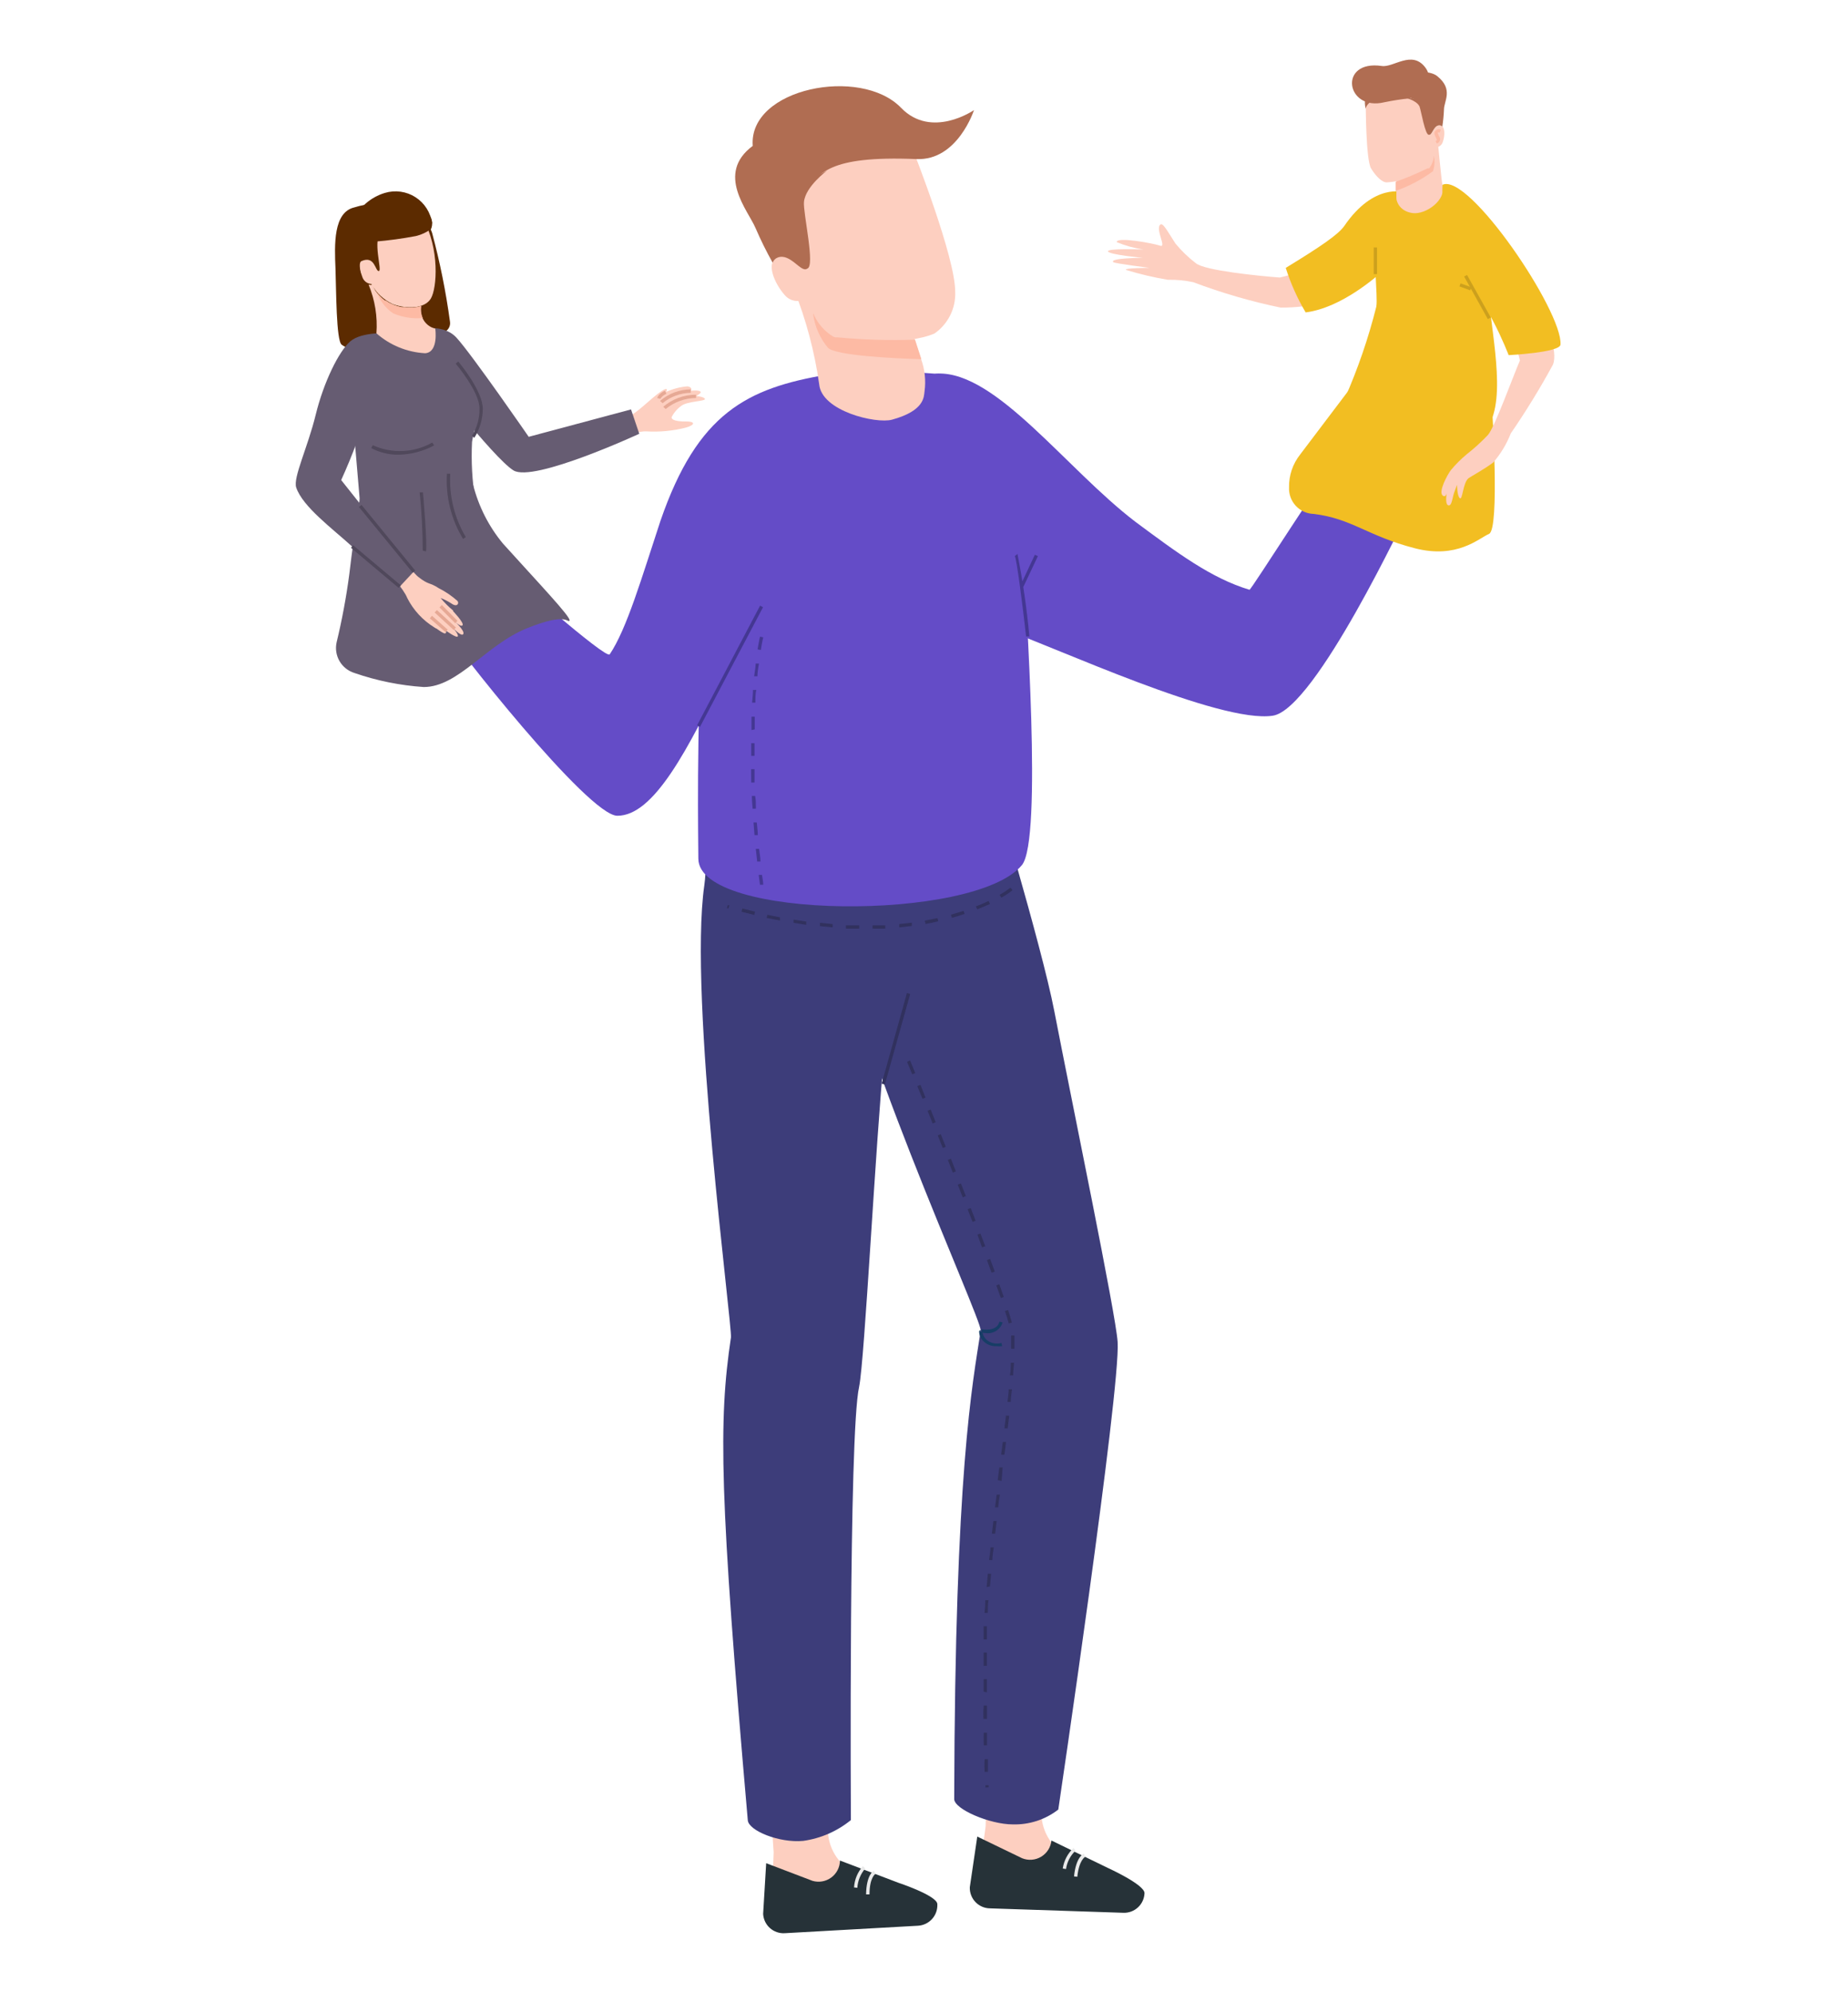 <svg width="310" height="334" viewBox="0 0 310 334" fill="none" xmlns="http://www.w3.org/2000/svg">
<path d="M129.78 310.628L129.228 302.397L138.415 301.142L138.883 307.204C138.965 308.738 139.475 310.218 140.355 311.477C141.234 312.736 142.448 313.724 143.86 314.329L155.068 318.582C155.263 318.709 155.416 318.891 155.507 319.104C155.598 319.318 155.623 319.553 155.58 319.781C155.537 320.009 155.426 320.219 155.263 320.385C155.1 320.55 154.892 320.663 154.664 320.709L132.29 322.304C131.527 322.277 130.804 321.952 130.276 321.4C129.748 320.848 129.455 320.112 129.461 319.348L129.78 310.628Z" fill="#FDCFC0"/>
<path d="M128.526 312.457L128.015 320.964C128.04 321.414 128.153 321.855 128.348 322.261C128.543 322.667 128.816 323.031 129.152 323.331C129.488 323.631 129.88 323.863 130.305 324.011C130.73 324.16 131.181 324.223 131.631 324.197L154.005 322.942C154.912 322.887 155.76 322.477 156.365 321.8C156.971 321.123 157.284 320.234 157.238 319.327C157.238 317.902 150.687 315.732 150.687 315.732L140.904 312.01C140.897 312.566 140.762 313.112 140.508 313.607C140.255 314.101 139.89 314.53 139.443 314.86C138.995 315.19 138.478 315.411 137.931 315.507C137.383 315.603 136.821 315.571 136.288 315.413L128.526 312.457Z" fill="#263238"/>
<path d="M145.859 317.689C145.859 314.818 146.859 314.244 146.859 314.244L146.604 313.733C146.476 313.733 145.327 314.478 145.285 317.689H145.859Z" fill="#EAEAEA"/>
<path d="M143.817 316.583C143.898 315.392 144.36 314.258 145.136 313.35L144.753 312.946C143.867 313.935 143.342 315.194 143.264 316.519L143.817 316.583Z" fill="#EAEAEA"/>
<path d="M149.283 134.442C149.283 134.442 149.453 165.174 148.369 176.276C146.837 192.079 145.051 228.022 144.115 232.573C142.35 240.357 142.733 305.226 142.733 305.226C140.437 307.099 137.671 308.306 134.736 308.714C130.695 309.096 125.591 306.991 125.442 305.268C120.678 250.673 120.507 238.38 122.613 224.3C122.889 222.513 115.467 167.152 118.147 148.479C119.657 137.845 112.34 126.126 134.013 125.296C151.878 124.573 149.283 134.442 149.283 134.442Z" fill="#3D3D7A"/>
<path d="M77.822 93.054L90.966 105.815C92.561 105.645 100.962 111.557 94.56 113.067C79.672 116.577 71.803 96.457 71.803 96.457L77.822 93.054Z" fill="#FDCFC0"/>
<path d="M138.734 62.832C138.607 68.447 149.177 89.651 143.137 99.902C134.736 99.902 125.42 104.858 122.358 111.281C115.275 126.168 109.597 136.803 103.557 136.803C98.686 136.803 75.908 107.878 74.249 104.9C77.716 95.159 83.373 97.244 84.692 95.797C84.841 95.648 101.706 110.685 102.281 109.728C105.152 105.474 107.683 96.754 110.788 87.354C117.019 69.255 125.335 65.086 138.734 62.832Z" fill="#644CC7"/>
<path d="M237.398 74.465C236.97 74.829 236.565 75.22 236.185 75.635C233.591 78.719 222.659 114.471 212.45 115.662C207.686 116.215 187.502 110.111 187.502 110.111L190.182 94.117C190.182 94.117 209.536 103.411 210.451 102.114C214.875 95.734 228.401 76.316 231.719 70.616L237.398 74.465Z" fill="#FDCFC0"/>
<path d="M157.365 62.64C153.388 62.747 156.961 72.062 152.24 73.275C146.114 74.721 159.875 84.185 159.875 84.185C159.875 84.185 161.598 87.29 163.937 91.246C168.871 99.328 160.237 102.667 168.85 105.709C176.911 108.495 204.687 121.383 213.514 120.022C220.681 118.937 236.015 85.993 236.292 85.653C240.545 80.336 231.464 73.296 224.488 76.954C223.382 77.549 209.877 98.967 209.6 98.903C203.22 96.989 197.562 92.778 190.459 87.503C178.825 78.613 167.191 62.385 157.365 62.64Z" fill="#644CC7"/>
<path d="M165.341 306.268L165.532 298.037L174.699 297.591V303.652C174.633 305.182 174.997 306.7 175.748 308.034C176.5 309.368 177.61 310.466 178.953 311.202L189.714 316.434C189.913 316.573 190.064 316.77 190.146 316.999C190.228 317.227 190.237 317.475 190.171 317.709C190.106 317.943 189.97 318.15 189.781 318.303C189.592 318.456 189.361 318.546 189.119 318.561L166.702 318.136C165.941 318.05 165.245 317.666 164.766 317.068C164.288 316.47 164.066 315.707 164.15 314.945L165.341 306.268Z" fill="#FDCFC0"/>
<path d="M163.937 307.991L162.682 316.498C162.668 316.953 162.745 317.406 162.908 317.831C163.071 318.256 163.317 318.644 163.632 318.973C163.947 319.302 164.324 319.565 164.742 319.746C165.159 319.927 165.609 320.023 166.064 320.029L188.438 320.773C188.888 320.79 189.337 320.718 189.759 320.562C190.181 320.405 190.568 320.167 190.897 319.861C191.227 319.555 191.494 319.187 191.681 318.777C191.869 318.368 191.973 317.926 191.99 317.476C191.99 316.03 185.78 313.223 185.78 313.223L176.379 308.65C176.323 309.204 176.14 309.738 175.842 310.209C175.545 310.681 175.142 311.076 174.666 311.365C174.189 311.654 173.652 311.828 173.097 311.873C172.542 311.919 171.983 311.835 171.466 311.628L163.937 307.991Z" fill="#263238"/>
<path d="M180.718 314.733C181.016 311.883 182.036 311.394 182.036 311.394L181.824 310.862C181.696 310.862 180.484 311.479 180.165 314.669L180.718 314.733Z" fill="#EAEAEA"/>
<path d="M178.825 313.436C178.993 312.257 179.556 311.17 180.42 310.352L180.08 309.905C179.107 310.818 178.47 312.031 178.272 313.351L178.825 313.436Z" fill="#EAEAEA"/>
<path d="M165.83 129.104C165.83 129.104 174.72 158.496 176.847 169.513C179.867 185.124 187.183 220.366 187.481 225.045C187.992 232.978 177.528 303.461 177.528 303.461C175.347 305.149 172.649 306.028 169.892 305.949C166.043 305.949 160.066 303.397 160.066 301.695C160.194 246.887 163.108 232.255 164.511 223.131C164.788 221.344 141.244 170.215 139.84 151.435C139.181 142.588 127.93 131.635 148.475 124.659C165.511 118.937 165.83 129.104 165.83 129.104Z" fill="#3D3D7A"/>
<path d="M117.147 143.991C117.147 154.306 163.512 154.626 171.424 145.076C174.933 140.822 171.977 101.008 171.764 94.032C171.594 88.949 157.45 62.704 157.45 62.704L146.199 61.96L127.505 66.447C115.658 69.872 117.147 138.419 117.147 143.991Z" fill="#644CC7"/>
<path d="M153.303 25.548C153.303 25.548 160.258 43.158 160.236 48.944C160.291 50.304 160.002 51.656 159.396 52.875C158.79 54.095 157.887 55.142 156.77 55.919C152.261 57.94 141.223 57.6 138.904 55.919C137.226 54.277 136.021 52.213 135.416 49.943C134.844 50.361 134.134 50.545 133.431 50.459C132.728 50.372 132.084 50.02 131.631 49.475C129.887 47.519 128.355 43.924 130.482 43.095C132.609 42.265 134.417 45.796 135.416 44.945C136.416 44.094 130.631 35.864 133.46 32.588C136.499 29.407 140.286 27.038 144.477 25.697C148.667 24.251 152.665 23.847 153.303 25.548Z" fill="#FDCFC0"/>
<path d="M134.651 32.418C131.822 35.694 136.416 44.18 135.417 45.03C134.417 45.881 132.609 42.393 130.482 43.18C130.281 43.251 130.098 43.366 129.947 43.517C129.796 43.668 129.681 43.851 129.61 44.052C128.553 42.168 127.595 40.23 126.739 38.246C125.527 35.353 119.976 29.143 126.271 24.464C125.527 14.787 144.392 11.065 151.155 18.083C156.281 23.379 163.384 18.466 163.384 18.466C163.384 18.466 160.641 26.974 153.75 26.676C138.692 26.059 137.48 29.143 134.651 32.418Z" fill="#B06D52"/>
<path d="M133.162 48.455C135.213 53.59 136.641 58.952 137.416 64.427C137.798 68.957 146.965 71.105 149.624 70.382C155.153 68.872 154.962 66.511 155.09 65.639C155.34 63.819 155.143 61.965 154.515 60.237C154.09 58.982 153.686 57.642 153.409 56.813L153.133 55.962C152.979 56.129 152.79 56.26 152.58 56.345C152.475 56.369 152.366 56.369 152.261 56.345C148.135 56.533 144.005 56.095 140.01 55.048L139.691 54.941L139.351 54.814C139.026 54.729 138.713 54.608 138.415 54.452C137.438 53.452 136.658 52.276 136.118 50.985C135.679 50.065 135.309 49.112 135.012 48.136C134.744 48.333 134.433 48.465 134.104 48.521C133.775 48.576 133.438 48.553 133.119 48.455H133.162Z" fill="#FDCFC0"/>
<path d="M138.926 58.365C140.351 59.62 149.794 60.109 154.558 60.237C154.154 59.025 153.75 57.749 153.494 56.962C149.173 57.112 144.847 56.984 140.542 56.579H140.181L139.798 56.473C138.28 55.555 137.095 54.177 136.416 52.538C136.422 52.609 136.422 52.68 136.416 52.751C136.703 54.822 137.573 56.77 138.926 58.365Z" fill="#FDBAA4"/>
<path d="M134.864 33.864C134.693 35.672 136.799 44.754 135.417 45.03C134.034 45.307 130.971 38.65 130.971 38.65L131.524 32.439L138.734 28.611C138.734 28.611 135.119 31.27 134.864 33.864Z" fill="#B06D52"/>
<path d="M167.149 225.747C167.466 225.786 167.788 225.786 168.106 225.747L167.999 225.215C167.596 225.329 167.172 225.35 166.759 225.277C166.347 225.203 165.956 225.036 165.617 224.789C165.173 224.426 164.877 223.911 164.788 223.343H164.511V223.024L164.256 223.194C164.24 223.482 164.283 223.77 164.382 224.04C164.481 224.311 164.633 224.558 164.83 224.768C165.116 225.098 165.474 225.357 165.876 225.527C166.278 225.697 166.713 225.772 167.149 225.747Z" fill="#173D66"/>
<path d="M165.32 223.556C165.933 223.651 166.559 223.522 167.086 223.195C167.613 222.867 168.005 222.361 168.191 221.769L167.659 221.642C167.234 223.386 164.767 222.939 164.66 222.918V223.471C164.878 223.514 165.098 223.543 165.32 223.556Z" fill="#173D66"/>
<path d="M148.433 181.87L152.686 166.684L152.133 166.536L147.901 181.721L148.433 181.87Z" fill="#31315E"/>
<path d="M117.424 121.894L127.994 101.838L127.505 101.561L116.934 121.638L117.424 121.894Z" fill="#443793"/>
<path d="M172.126 106.729H172.679C172.248 102.09 171.581 97.476 170.679 92.905L170.233 93.245C170.552 93.734 171.573 101.795 172.126 106.729Z" fill="#443793"/>
<path d="M144.137 155.732V155.179H141.903V155.732H144.137ZM146.37 155.732H148.497V155.179C147.773 155.179 147.029 155.179 146.37 155.179V155.732ZM139.67 155.519V154.966L137.543 154.753V155.306L139.67 155.519ZM150.836 155.519L152.963 155.285V154.732L150.836 154.966V155.519ZM135.246 155.094V154.541L133.12 154.222V154.753L135.246 155.094ZM155.26 154.945C156.004 154.817 156.749 154.668 157.387 154.498L157.259 153.966L155.132 154.392L155.26 154.945ZM130.844 154.37V153.839L128.717 153.413L128.611 153.945L130.844 154.37ZM159.684 153.924C160.407 153.732 161.13 153.498 161.81 153.264L161.64 152.754L159.513 153.392L159.684 153.924ZM126.526 153.435L126.654 152.882L124.527 152.35L124.4 152.903L126.526 153.435ZM163.937 152.499C164.618 152.222 165.32 151.925 166.064 151.606L165.83 151.095C165.171 151.414 164.49 151.712 163.703 151.988L163.937 152.499ZM122.209 152.329L122.358 151.797H122.081L121.933 152.329H122.209ZM167.978 150.542C168.634 150.173 169.26 149.754 169.85 149.287L169.51 148.862C168.927 149.305 168.316 149.71 167.68 150.074L167.978 150.542Z" fill="#31315E"/>
<path d="M165.298 299.739H165.851V299.377H165.298V299.739ZM165.171 297.144H165.724C165.724 296.527 165.724 295.783 165.724 295.017H165.171C165.107 295.783 165.128 296.527 165.171 297.123V297.144ZM165.022 292.699H165.575C165.575 291.997 165.575 291.253 165.575 290.572H165.022C165.001 291.274 165.001 292.018 165.022 292.699ZM165.022 288.254H165.575C165.575 287.552 165.575 286.808 165.575 286.021H165.022C164.937 286.808 164.937 287.552 164.958 288.254H165.022ZM165.554 283.809V281.576H165.001C165.001 282.341 165.001 283.064 165.001 283.702L165.554 283.809ZM165.554 279.364C165.554 278.641 165.554 277.896 165.554 277.13H165.001C165.001 277.896 165.001 278.641 165.001 279.364H165.554ZM165.554 274.919V273.728C165.554 273.409 165.554 273.068 165.554 272.728H165.001C165.001 273.068 165.001 273.409 165.001 273.749V274.94L165.554 274.919ZM165.703 270.474C165.703 269.75 165.703 269.006 165.83 268.347H165.277C165.277 269.112 165.235 269.821 165.15 270.474H165.703ZM166.064 266.05L166.256 263.923H165.703L165.511 266.156L166.064 266.05ZM166.468 261.626C166.468 260.882 166.617 260.137 166.702 259.499H166.149C166.149 260.243 165.979 260.967 165.915 261.626H166.468ZM166.936 257.202L167.191 255.075H166.638L166.383 257.202H166.936ZM167.468 252.778C167.468 252.034 167.638 251.311 167.744 250.652H167.191C167.085 251.375 167 252.119 166.915 252.778H167.468ZM168.021 248.355L168.191 246.079H167.638L167.361 248.206L168.021 248.355ZM168.489 243.952L168.765 241.825H168.212L167.936 243.952H168.489ZM169.042 239.528L169.297 237.401H168.744L168.489 239.528H169.042ZM169.552 235.104C169.552 234.339 169.701 233.594 169.765 232.978H169.212C169.212 233.701 169.063 234.424 168.999 235.104H169.552ZM169.956 230.659C169.956 229.894 170.063 229.149 170.105 228.533H169.552C169.552 229.234 169.552 229.979 169.403 230.659H169.956ZM169.616 226.193H170.169V225.917C170.169 225.193 170.169 224.534 170.169 223.96H169.616C169.616 224.541 169.616 225.179 169.616 225.874V226.193ZM169.191 221.939L169.744 221.812C169.595 221.216 169.361 220.493 169.105 219.685L168.574 219.855C168.829 220.557 169.042 221.28 169.191 221.854V221.939ZM167.872 217.686L168.382 217.494C168.148 216.835 167.914 216.133 167.638 215.368L167.128 215.559C167.383 216.303 167.638 216.963 167.872 217.622V217.686ZM166.341 213.432L166.872 213.241C166.617 212.56 166.362 211.858 166.085 211.114L165.554 211.305C165.83 212.05 166.064 212.752 166.341 213.432ZM164.767 209.178L165.277 208.987C165.022 208.285 164.745 207.605 164.469 206.86L163.959 207.052C164.235 207.796 164.512 208.583 164.767 209.264V209.178ZM163.15 204.925L163.661 204.712L162.831 202.585L162.321 202.798L163.15 204.925ZM161.491 200.778L162.023 200.586L161.194 198.459L160.662 198.672L161.491 200.778ZM159.833 196.651L160.343 196.439L159.513 194.312L159.003 194.525L159.833 196.651ZM158.152 192.525L158.663 192.313C158.386 191.611 158.089 190.93 157.812 190.186L157.302 190.399L158.152 192.525ZM156.451 188.399L156.961 188.187L156.111 186.06L155.6 186.273L156.451 188.399ZM154.749 184.273L155.26 184.061L154.409 181.934L153.877 182.147L154.749 184.273ZM153.027 180.169L153.537 179.956L152.665 177.829L152.155 178.063L153.027 180.169Z" fill="#31315E"/>
<path d="M171.679 98.392L174.103 93.266L173.593 93.033L171.19 98.158L171.679 98.392Z" fill="#443793"/>
<path d="M127.483 148.373H128.036C128.036 147.82 127.888 147.267 127.824 146.714H127.271C127.335 147.245 127.398 147.798 127.483 148.373ZM127.016 144.481H127.569C127.569 143.736 127.398 142.992 127.335 142.354H126.782C126.845 142.992 126.93 143.736 127.016 144.481ZM126.569 140.057H127.122C127.122 139.312 126.994 138.589 126.952 137.93H126.399C126.441 138.568 126.505 139.291 126.569 140.057ZM126.25 135.612H126.803C126.803 134.867 126.803 134.123 126.675 133.485H126.122C126.136 134.137 126.179 134.846 126.25 135.612ZM126.016 131.23H126.569C126.569 130.465 126.569 129.742 126.569 128.997H125.995L126.016 131.23ZM126.016 126.764H126.569V124.637H126.016V126.764ZM126.611 122.319C126.611 121.553 126.611 120.83 126.611 120.192H126.058C126.058 120.915 126.058 121.66 126.058 122.425L126.611 122.319ZM126.718 117.831C126.718 117.045 126.718 116.321 126.867 115.705H126.314C126.314 116.406 126.207 117.151 126.165 117.831H126.718ZM127.058 113.408C127.058 112.599 127.228 111.876 127.313 111.281H126.76C126.76 111.961 126.59 112.685 126.505 113.408H127.058ZM127.632 109.005C127.845 107.601 128.036 106.878 128.036 106.878L127.483 106.772C127.483 106.772 127.313 107.538 127.079 108.899L127.632 109.005Z" fill="#443793"/>
<path d="M227.572 63.704L218.107 76.21C216.859 77.779 216.197 79.734 216.236 81.739C216.21 82.302 216.296 82.863 216.489 83.392C216.682 83.92 216.978 84.406 217.36 84.819C217.742 85.232 218.202 85.566 218.714 85.8C219.225 86.035 219.778 86.165 220.341 86.184C226.721 86.929 229.422 89.906 237.355 91.948C244.416 93.756 247.989 90.332 249.797 89.523C251.605 88.715 250.286 68.255 250.286 68.255L227.572 63.704Z" fill="#F2BE22"/>
<path d="M218.448 45.328C217.234 45.852 215.974 46.258 214.683 46.54C210.961 46.264 202.071 45.349 200.625 44.158C199.354 43.187 198.198 42.074 197.179 40.84C195.797 38.714 195.053 37.225 194.606 37.693C193.798 38.48 195.754 41.606 194.606 41.202C193.457 40.798 187.247 39.649 187.332 40.606C188.764 41.201 190.264 41.615 191.799 41.84C191.799 41.84 185.695 41.606 185.865 42.159C186.035 42.712 191.735 43.244 191.735 43.244C191.735 43.244 186.014 43.244 186.758 43.967C186.992 44.18 192.841 44.924 192.841 44.924C192.841 44.924 188.459 44.924 188.885 45.264C191.192 45.974 193.544 46.528 195.925 46.923C197.353 46.888 198.781 47.023 200.178 47.327C204.937 49.126 209.829 50.548 214.811 51.581C217.35 51.605 219.881 51.298 222.34 50.666L218.448 45.328Z" fill="#FDCFC0"/>
<path d="M235.505 32.248C235.505 32.248 230.507 30.589 225.509 37.884C224.509 39.331 221.468 41.394 215.683 44.924C216.507 47.532 217.628 50.036 219.022 52.389C225.105 51.623 231.06 46.243 232.059 45.371C233.059 44.499 235.505 32.248 235.505 32.248Z" fill="#F2BE22"/>
<path d="M249.35 45.434C249.733 54.069 252.626 64.831 250.116 70.616C250.116 70.616 224.892 67.511 225.594 66.809C227.782 61.848 229.546 56.712 230.868 51.453C231.209 49.624 230.081 42.372 231.166 38.033C232.133 35.721 233.292 33.494 234.633 31.376L241.524 32.227L244.374 33.226C249.223 35.332 249.01 40.139 249.35 45.434Z" fill="#F2BE22"/>
<path d="M229.103 17.36C229.103 17.36 229.103 26.782 229.996 28.25C230.89 29.717 231.91 30.568 232.57 30.589C235.294 30.433 237.899 29.421 240.014 27.697C240.448 26.745 240.617 25.695 240.503 24.655C240.81 24.737 241.137 24.699 241.417 24.549C241.697 24.399 241.91 24.148 242.013 23.847C242.417 22.741 242.481 20.997 241.46 21.018C240.439 21.04 240.269 22.784 239.716 22.592C239.163 22.401 240.248 18.041 238.525 17.126C236.756 16.284 234.801 15.91 232.846 16.042C230.826 16.063 229.082 16.552 229.103 17.36Z" fill="#FDCFC0"/>
<path d="M232.825 16.041C234.78 15.91 236.735 16.284 238.504 17.126C240.226 18.041 239.142 22.401 239.695 22.592C240.248 22.784 240.439 21.04 241.439 21.018C241.534 21.015 241.629 21.032 241.717 21.069C241.805 21.105 241.884 21.161 241.949 21.231C242.094 20.28 242.186 19.321 242.226 18.36C242.226 16.956 243.842 14.999 241.12 12.787C238.993 11.022 232.208 12.915 230.847 13.851C230.118 14.296 229.553 14.966 229.239 15.76C228.924 16.555 228.876 17.43 229.103 18.253C229.082 17.466 230.826 16.063 232.825 16.041Z" fill="#B06D52"/>
<path d="M241.183 23.656C241.183 23.656 241.821 30.525 241.97 30.993C242.715 33.503 239.205 36.013 236.994 35.736C234.782 35.459 234.271 33.758 234.25 33.354C234.229 32.95 234.25 32.546 234.25 32.014C234.25 31.482 234.25 30.802 234.25 30.398C234.25 29.994 234.25 29.994 234.25 29.994H234.526H234.675C236.43 29.424 238.081 28.577 239.567 27.484H239.695C239.695 27.484 239.695 27.484 239.695 27.378C239.795 27.268 239.88 27.147 239.95 27.016C240.201 26.446 240.331 25.831 240.333 25.208C240.371 24.748 240.371 24.286 240.333 23.826C240.478 23.866 240.631 23.872 240.778 23.843C240.926 23.813 241.065 23.749 241.183 23.656Z" fill="#FDCFC0"/>
<path d="M240.375 28.718C238.465 30.119 236.358 31.23 234.122 32.014C234.122 31.44 234.122 30.845 234.122 30.483C235.946 29.841 237.729 29.088 239.461 28.229H239.588H239.737C240.214 27.619 240.489 26.875 240.524 26.102C240.711 26.971 240.66 27.875 240.375 28.718Z" fill="#FDBAA4"/>
<path d="M241.034 24.06C241.212 24.001 241.364 23.881 241.461 23.722C241.558 23.562 241.596 23.372 241.566 23.188C241.515 23.037 241.443 22.894 241.353 22.762C241.353 22.613 241.141 22.337 241.183 22.252C241.226 22.167 241.502 22.252 241.502 22.252L241.694 21.741C241.524 21.669 241.334 21.656 241.156 21.706C240.978 21.757 240.822 21.867 240.715 22.018C240.503 22.358 240.715 22.741 240.864 23.06C240.935 23.181 240.992 23.309 241.034 23.443C241.034 23.57 240.822 23.677 240.822 23.677L241.034 24.06Z" fill="#FDBAA4"/>
<path d="M236.483 16.488C235.055 16.636 233.635 16.856 232.23 17.148C225.743 18.722 224.424 9.98 231.804 11.065C233.74 11.363 236.845 8.364 239.078 11.299C241.311 14.234 236.483 16.488 236.483 16.488Z" fill="#B06D52"/>
<path d="M238.121 17.849C238.376 18.509 239.078 22.762 239.695 22.592C240.311 22.422 240.503 19.232 240.503 19.232L239.269 16.722L235.675 16.382C235.675 16.382 237.589 16.786 238.121 17.849Z" fill="#B06D52"/>
<path d="M253.264 55.771C254.031 57.25 254.603 58.823 254.965 60.45C253.71 63.385 250.712 71.68 249.606 72.934C248.497 74.107 247.303 75.194 246.033 76.188C245.068 76.993 244.178 77.883 243.374 78.847C242.757 79.676 241.247 82.484 242.013 83.101C242.779 83.717 242.885 81.548 242.8 82.037C242.481 83.59 242.502 84.738 243.034 84.76C243.565 84.781 243.651 83.377 243.927 82.633C244.203 81.888 244.416 81.293 244.416 81.293C244.416 81.293 244.416 83.164 244.884 83.547C245.352 83.93 245.395 80.931 246.352 80.187C246.883 79.825 249.01 78.677 250.499 77.55C251.747 76.105 252.739 74.458 253.434 72.679C255.984 68.968 258.341 65.128 260.495 61.173C261.473 58.834 259.134 53.984 259.134 53.984L253.264 55.771Z" fill="#FDCFC0"/>
<path d="M241.97 30.993C246.352 28.866 262.175 52.261 261.771 57.791C261.665 59.131 253.072 59.556 253.072 59.556C253.072 59.556 249.18 49.177 243.799 44.775C238.844 40.755 242.077 37.65 241.97 30.993Z" fill="#F2BE22"/>
<path d="M230.443 41.5H230.996V45.966H230.443V41.5Z" fill="#CCA01D"/>
<path d="M249.584 53.516L250.073 53.24L246.096 46.115L245.607 46.37L249.584 53.516Z" fill="#CCA01D"/>
<path d="M246.628 48.688L246.82 48.178L245.012 47.519L244.82 48.029L246.628 48.688Z" fill="#CCA01D"/>
<path d="M92.136 73.913C92.136 73.913 104.046 70.127 105.343 69.829C106.641 69.531 109.193 66.767 110.979 65.576C112.298 64.725 111.745 65.725 111.745 65.725C112.881 65.209 114.096 64.892 115.339 64.789C116.318 64.98 115.871 65.533 115.871 65.533C115.871 65.533 117.105 65.384 117.466 65.639C117.828 65.895 116.786 66.405 116.786 66.405C116.786 66.405 118.189 66.533 118.253 66.915C118.317 67.298 115.361 67.277 114.34 68.022C113.644 68.512 113.076 69.161 112.681 69.914C112.511 70.446 113.617 70.701 115.084 70.68C116.552 70.659 116.743 71.212 115.084 71.701C112.891 72.263 110.623 72.479 108.363 72.339C105.407 72.211 93.242 77.847 93.242 77.847L92.136 73.913Z" fill="#FDCFC0"/>
<path d="M111.66 68.595C113.099 67.412 114.901 66.758 116.764 66.745V66.192C114.746 66.191 112.794 66.907 111.256 68.213L111.66 68.595Z" fill="#E6A995"/>
<path d="M111.149 67.617C112.478 66.514 114.144 65.899 115.871 65.873V65.299C113.98 65.312 112.155 65.998 110.724 67.234L111.149 67.617Z" fill="#E6A995"/>
<path d="M110.767 66.894C111.007 66.508 111.365 66.21 111.788 66.043L111.554 65.533C111.447 65.533 110.448 66.064 110.235 66.745L110.767 66.894Z" fill="#E6A995"/>
<path d="M79.375 81.335C80.291 84.941 81.998 88.297 84.373 91.161C90.306 97.733 95.879 103.582 95.538 104.071C95.198 104.56 95.241 102.582 88.371 105.368C81.501 108.154 76.865 115.215 71.08 115.215C67.114 114.95 63.202 114.156 59.446 112.855C58.394 112.528 57.503 111.817 56.951 110.864C56.399 109.91 56.227 108.783 56.469 107.708C57.379 103.941 58.089 100.129 58.596 96.287C59.531 88.417 60.361 83.653 60.361 83.653L79.375 81.335Z" fill="#665C72"/>
<path d="M72.484 39.054C73.799 43.948 74.801 48.92 75.483 53.942C75.54 54.297 75.478 54.662 75.304 54.978C75.131 55.294 74.857 55.543 74.525 55.686C72.548 56.523 70.466 57.088 68.336 57.366C64.38 57.834 59.999 59.748 57.319 57.812C56.384 57.132 56.405 48.518 56.277 45.051C56.107 41.011 55.895 35.608 59.446 34.779C63.806 33.397 70.718 33.822 72.484 39.054Z" fill="#5C2B00"/>
<path d="M72.165 104.582C72.165 104.582 74.291 106.347 74.674 106.219C75.057 106.092 74.674 105.666 74.674 105.666C74.674 105.666 76.652 107.112 76.801 106.708C76.95 106.304 75.78 105.071 75.78 105.071C75.78 105.071 77.397 106.9 77.716 106.325C78.035 105.751 76.057 103.986 76.057 103.986C76.057 103.986 77.269 105.262 77.588 104.858C77.907 104.454 75.908 102.391 75.908 102.391L71.016 103.369L72.165 104.582Z" fill="#FDCFC0"/>
<path d="M63.19 88.694C63.19 88.694 69.166 95.946 70.123 96.712C71.973 98.18 71.995 97.584 73.611 98.647C74.741 99.218 75.792 99.933 76.737 100.774C77.056 101.115 76.737 101.923 75.716 101.2C75.148 100.832 74.542 100.525 73.909 100.285C74.551 101.058 75.263 101.769 76.035 102.412C76.035 102.412 74.313 106.304 72.867 105.219C70.922 104.027 69.347 102.319 68.315 100.285C67.145 97.286 58.659 89.375 58.659 89.375L63.19 88.694Z" fill="#FDCFC0"/>
<path d="M76.376 104.518L76.737 104.113L74.121 101.455L73.717 101.859L76.376 104.518Z" fill="#E6A995"/>
<path d="M76.099 105.645L76.482 105.241L73.292 102.306L72.909 102.71L76.099 105.645Z" fill="#E6A995"/>
<path d="M74.738 106.006L75.1 105.602L72.463 103.263L72.101 103.688L74.738 106.006Z" fill="#E6A995"/>
<path d="M68.868 55.579C68.868 55.579 73.951 53.75 76.589 56.643C79.226 59.535 88.69 73.253 88.69 73.253L105.854 68.659L107.236 72.743C107.236 72.743 89.498 80.952 86.138 78.889C82.778 76.826 71.25 61.875 71.25 61.875L68.06 58.387L68.868 55.579Z" fill="#665C72"/>
<path d="M65.274 55.877C65.274 55.877 60.68 55.58 58.766 57.238C56.851 58.897 54.299 64.066 52.959 69.553C51.619 75.04 49.152 80.059 49.684 81.739C50.747 84.972 55.831 88.694 59.063 91.65C62.296 94.607 67.06 98.371 67.06 98.371L69.421 95.84L57.234 80.506C59.118 76.373 60.696 72.108 61.956 67.745C62.85 63.733 63.958 59.772 65.274 55.877Z" fill="#665C72"/>
<path d="M73.016 55.111L63.147 55.898L58.702 64.406L60.425 84.759L66.954 86.269C66.954 86.269 76.78 86.376 79.715 83.823C79.201 80.611 79.023 77.353 79.183 74.104C79.651 71.02 80.502 70.531 80.651 68.489C80.8 66.447 77.397 62.002 77.397 62.002L73.016 55.111Z" fill="#665C72"/>
<path d="M62.424 35.204C64.359 34.226 69.208 33.482 70.931 36.608C73.781 41.712 73.313 48.348 72.271 50.071C71.229 51.794 68.251 51.857 65.891 51.007C64.366 50.286 63.108 49.103 62.296 47.625C61.968 47.604 61.652 47.489 61.388 47.293C61.124 47.096 60.922 46.828 60.807 46.519C60.382 45.328 59.935 44.137 60.403 43.797C60.51 43.797 58.149 37.395 62.424 35.204Z" fill="#FDCFC0"/>
<path d="M63.147 55.898C65.416 57.899 68.293 59.075 71.314 59.237C73.611 59.089 73.015 55.111 73.015 55.111C72.549 55.001 72.114 54.785 71.745 54.478C71.376 54.172 71.083 53.785 70.888 53.346C70.61 52.719 70.521 52.024 70.633 51.347C69.747 51.626 68.806 51.692 67.89 51.538H67.4C66.438 51.345 65.521 50.969 64.699 50.432H64.572C63.998 50.044 63.506 49.545 63.126 48.965C62.842 48.601 62.639 48.18 62.53 47.731C62.3 47.792 62.058 47.792 61.828 47.731C62.901 50.313 63.352 53.11 63.147 55.898Z" fill="#FDCFC0"/>
<path d="M72.484 37.459C72.484 37.459 65.55 37.246 63.977 38.778C62.403 40.309 64.168 45.392 63.551 45.456C62.934 45.52 62.892 42.755 60.616 43.797C60.191 44.01 60.361 45.073 60.616 46.349C59.643 45.036 59.003 43.506 58.751 41.891C58.499 40.276 58.643 38.623 59.17 37.076C59.677 35.95 60.42 34.946 61.348 34.131C62.276 33.317 63.368 32.711 64.551 32.355C65.409 32.094 66.314 32.023 67.203 32.147C68.092 32.271 68.943 32.586 69.698 33.072C70.453 33.557 71.093 34.201 71.574 34.959C72.055 35.716 72.365 36.569 72.484 37.459Z" fill="#5C2B00"/>
<path d="M63.126 48.71C63.599 50.268 64.589 51.618 65.933 52.538C67.499 53.217 69.211 53.488 70.91 53.325C70.631 52.698 70.542 52.003 70.654 51.326C69.764 51.585 68.829 51.65 67.911 51.517H67.422C66.936 51.432 66.459 51.304 65.997 51.134C65.543 50.948 65.114 50.705 64.721 50.411H64.593C64.048 49.988 63.562 49.495 63.147 48.944L63.126 48.71Z" fill="#FDBAA4"/>
<path d="M67.018 32.886C68.967 33.41 70.71 34.516 72.016 36.055C72.264 36.386 72.422 36.775 72.475 37.185C72.527 37.596 72.471 38.012 72.314 38.395C71.554 38.963 70.685 39.369 69.761 39.586C67.482 40.018 65.182 40.331 62.87 40.521C62.87 40.521 62.126 32.737 67.018 32.886Z" fill="#5C2B00"/>
<path d="M60.64 84.672L69.652 95.683L69.224 96.033L60.212 85.023L60.64 84.672Z" fill="#50485B"/>
<path d="M66.869 98.584L67.23 98.159L59.233 91.438L58.872 91.863L66.869 98.584Z" fill="#50485B"/>
<path d="M79.566 73.424C80.479 71.969 80.972 70.291 80.991 68.574C80.991 65.554 77.035 60.812 76.865 60.62L76.44 60.982C76.44 60.982 80.502 65.746 80.438 68.574C80.45 70.165 80.015 71.727 79.183 73.083L79.566 73.424Z" fill="#50485B"/>
<path d="M77.673 90.374L78.141 90.076C76.231 86.871 75.32 83.168 75.525 79.442H74.972C74.739 83.276 75.681 87.09 77.673 90.374Z" fill="#50485B"/>
<path d="M71.463 92.48C71.697 91.182 70.995 82.909 70.952 82.569H70.399C70.734 85.812 70.904 89.07 70.91 92.331L71.463 92.48Z" fill="#50485B"/>
<path d="M66.826 76.252C68.921 76.222 70.978 75.69 72.824 74.7L72.526 74.21C71.014 75.07 69.32 75.559 67.582 75.637C65.844 75.714 64.113 75.379 62.53 74.657L62.275 75.146C63.677 75.887 65.241 76.267 66.826 76.252Z" fill="#50485B"/>
</svg>
